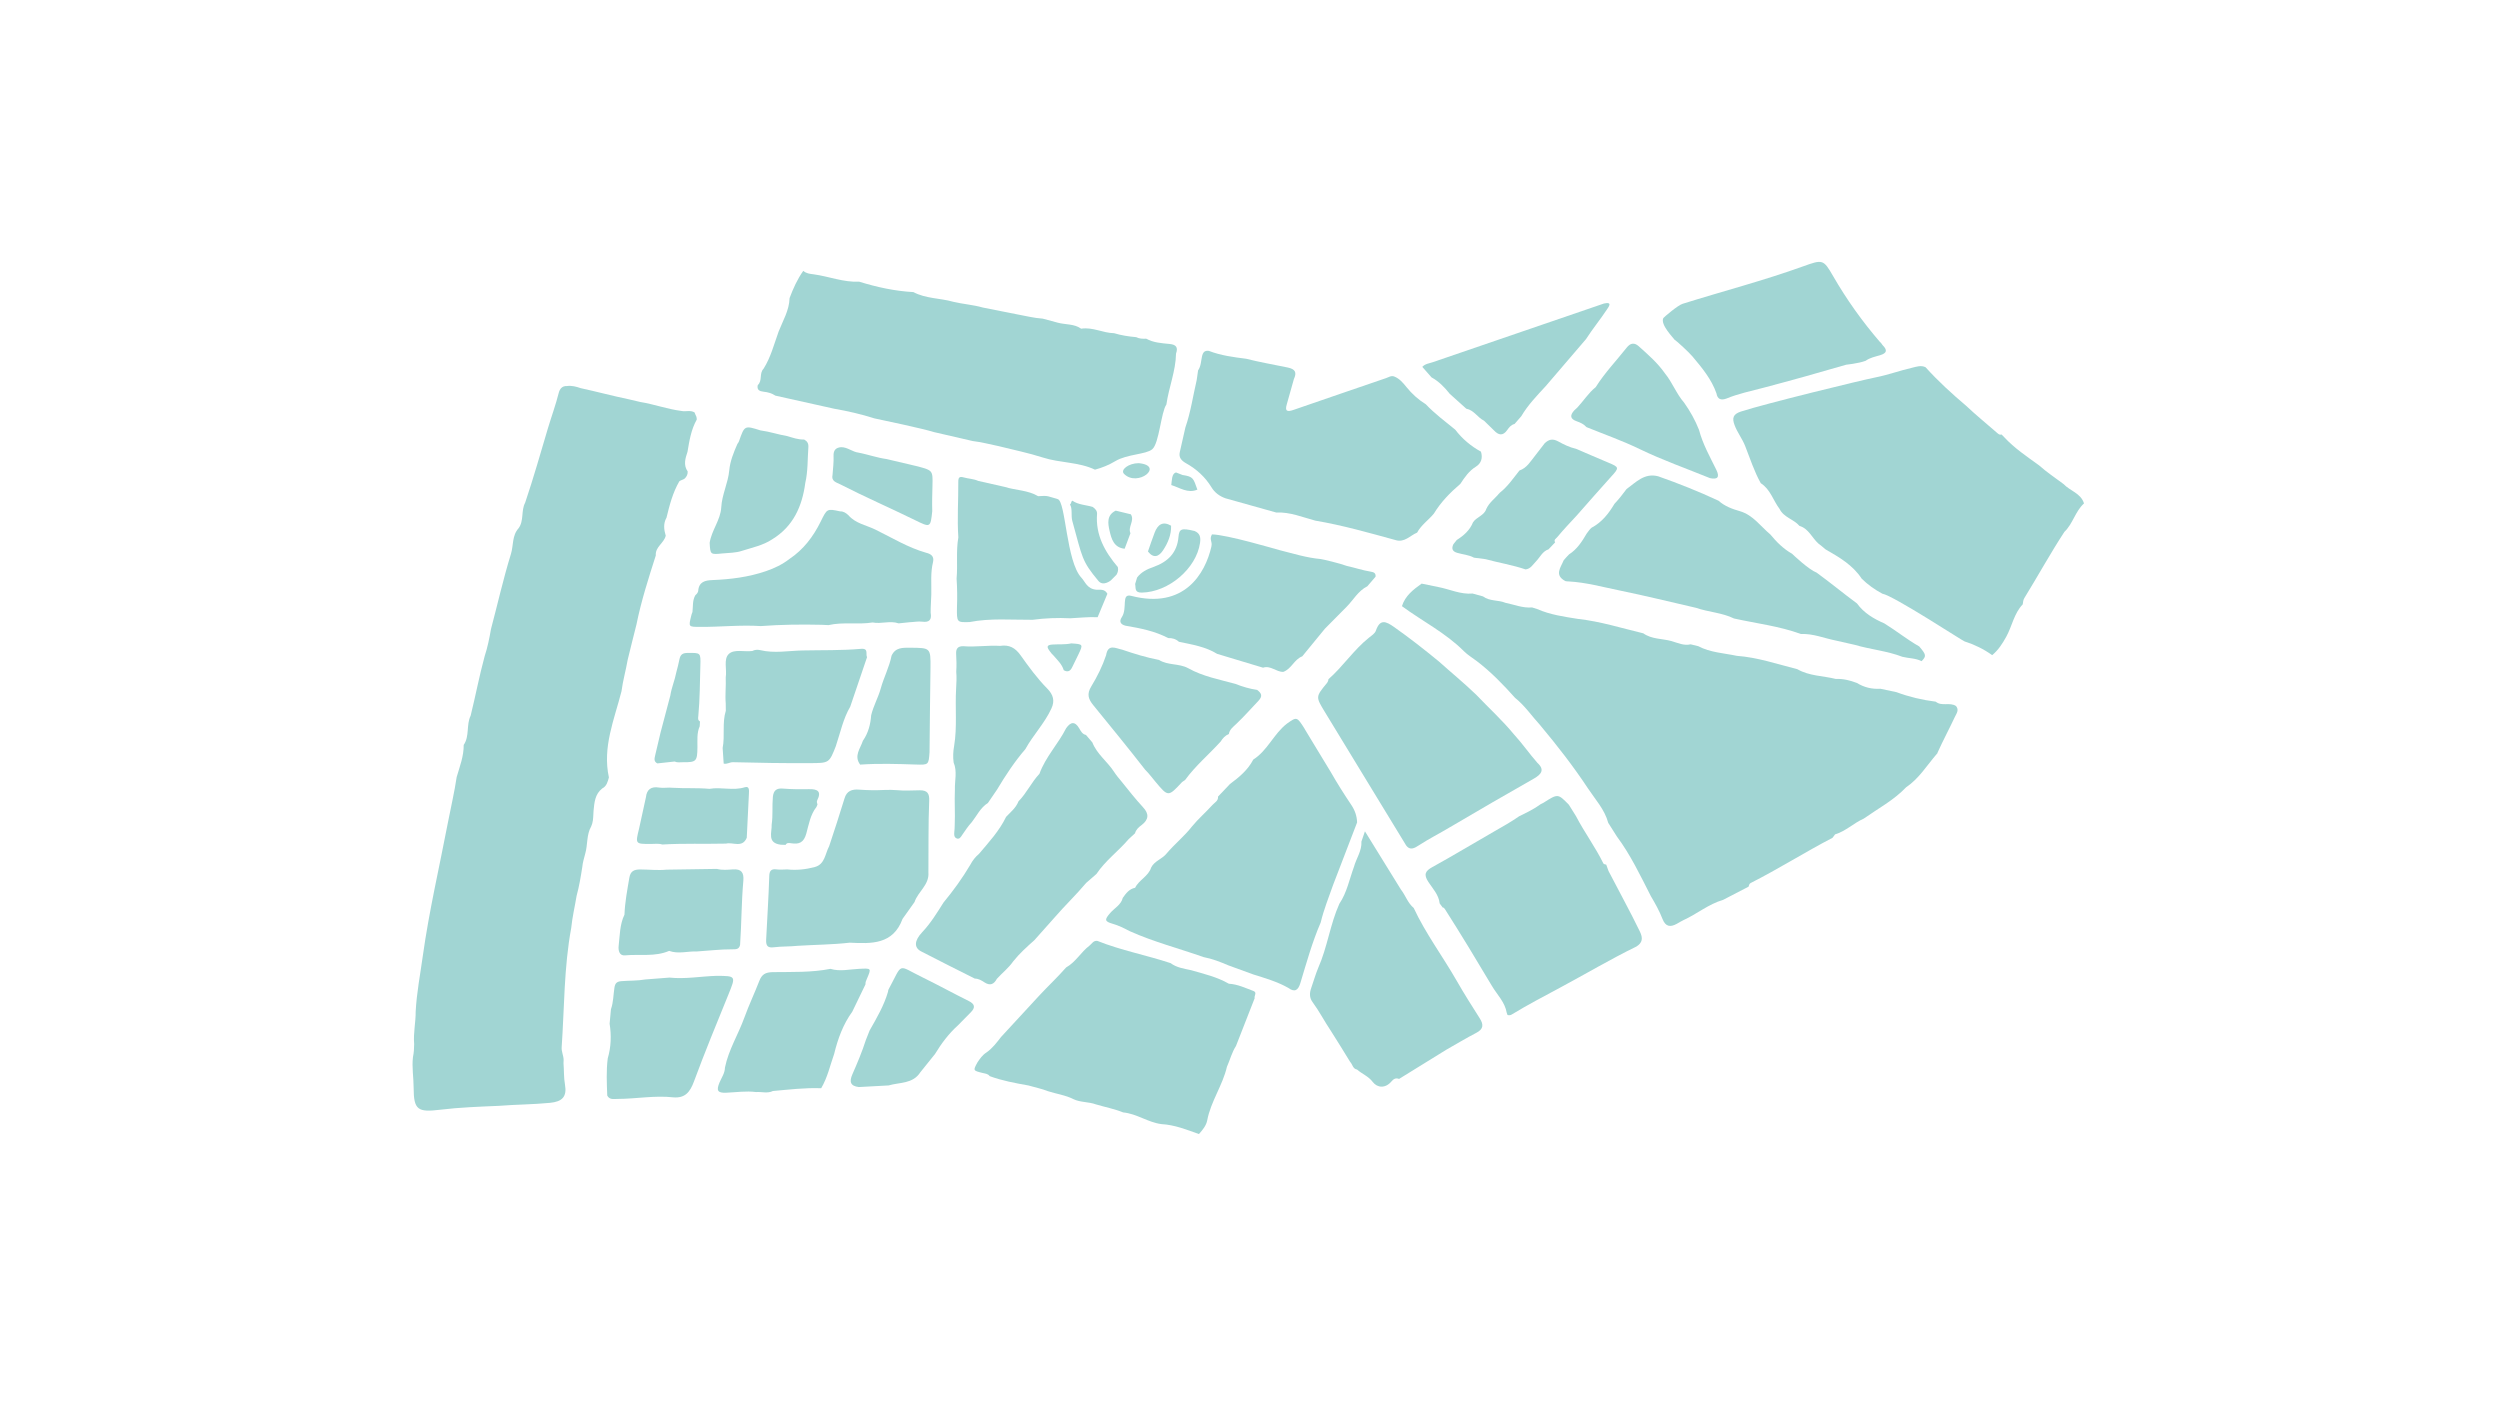 <?xml version="1.0" encoding="utf-8"?>
<!-- Generator: Adobe Illustrator 16.0.3, SVG Export Plug-In . SVG Version: 6.00 Build 0)  -->
<!DOCTYPE svg PUBLIC "-//W3C//DTD SVG 1.1//EN" "http://www.w3.org/Graphics/SVG/1.1/DTD/svg11.dtd">
<svg version="1.1" id="Ebene_1" xmlns="http://www.w3.org/2000/svg" xmlns:xlink="http://www.w3.org/1999/xlink" x="0px" y="0px"
	 width="320px" height="180px" viewBox="0 0 320 180" enable-background="new 0 0 320 180" xml:space="preserve">
<g>
	<path fill-rule="evenodd" clip-rule="evenodd" fill="#A1D5D3" d="M72.561,49.415c0.617-0.088,1.196,0.072,1.766,0.269
		c2.055,0.444,4.087,0.996,6.149,1.424c0.494,0.11,0.983,0.229,1.473,0.345c1.772,0.285,3.468,0.917,5.253,1.145
		c0.56,0.129,1.166-0.138,1.702,0.194c0.063,0.188,0.149,0.36,0.231,0.539c0.038,0.123,0.052,0.253,0.046,0.383
		c-0.72,1.276-0.942,2.695-1.179,4.111c-0.278,0.846-0.557,1.688,0.022,2.523c0.02,0.363-0.128,0.66-0.381,0.906
		c-0.208,0.166-0.486,0.183-0.69,0.354c-0.84,1.447-1.252,3.048-1.64,4.653c-0.429,0.752-0.334,1.527-0.099,2.31
		c-0.214,0.945-1.363,1.425-1.272,2.527c-0.927,2.907-1.866,5.811-2.469,8.813c-0.366,1.512-0.773,3.013-1.127,4.529
		c-0.234,1.354-0.618,2.681-0.796,4.049c-0.921,3.619-2.458,7.146-1.61,11.023c-0.155,0.55-0.281,1.118-0.854,1.409
		c-0.932,0.729-1.005,1.786-1.11,2.844c-0.051,0.546-0.014,1.104-0.168,1.64c-0.054,0.118-0.094,0.238-0.13,0.364
		c-0.627,1.087-0.431,2.353-0.77,3.501c-0.138,0.56-0.324,1.114-0.373,1.694c-0.193,1.241-0.396,2.478-0.727,3.688
		c-0.228,1.381-0.553,2.736-0.693,4.134c-0.933,5.045-0.872,10.169-1.221,15.264c-0.039,0.562,0.242,1.067,0.25,1.62
		c0.003,0.145-0.004,0.292-0.015,0.433c0.077,0.908,0.023,1.813,0.189,2.727c0.272,1.546-0.345,2.181-1.915,2.333
		c-2.175,0.214-4.36,0.209-6.536,0.384c-2.511,0.11-5.025,0.194-7.52,0.498c-2.866,0.352-3.392,0.032-3.401-2.788
		c0-1.327-0.246-2.643-0.085-3.961c0.115-0.551,0.15-1.108,0.151-1.666c-0.123-1.389,0.207-2.756,0.194-4.145
		c0.125-2.398,0.586-4.762,0.914-7.13c0.803-5.745,2.126-11.4,3.219-17.098c0.371-1.928,0.827-3.842,1.114-5.788
		c0.391-1.35,0.918-2.678,0.9-4.117c0.778-1.135,0.306-2.563,0.89-3.746c0.626-2.526,1.106-5.089,1.79-7.601
		c0.374-1.136,0.609-2.304,0.813-3.483c0.85-3.203,1.574-6.44,2.553-9.609c0.338-1.096,0.126-2.352,0.977-3.295
		c0.719-0.972,0.295-2.25,0.843-3.271c1.067-3.158,1.976-6.366,2.926-9.563c0.451-1.502,0.993-2.974,1.374-4.498
		C71.642,49.807,71.941,49.378,72.561,49.415"/>
	<path fill-rule="evenodd" clip-rule="evenodd" fill="#A1D5D3" d="M223.819,113.492c-1.087,0.563-2.17,1.127-3.26,1.69
		c-1.862,0.541-3.354,1.812-5.091,2.602c-0.294,0.131-0.557,0.315-0.84,0.466c-0.835,0.459-1.437,0.372-1.823-0.612
		c-0.395-1.026-0.937-1.99-1.497-2.935c-1.332-2.609-2.587-5.267-4.349-7.635c-0.366-0.578-0.733-1.162-1.104-1.741
		c-0.459-1.715-1.666-3.004-2.604-4.424c-1.855-2.805-3.922-5.465-6.083-8.045l0.014,0.011c-1.093-1.184-1.997-2.549-3.275-3.563
		l0.014,0.011c-1.515-1.696-3.09-3.325-4.904-4.703c-0.547-0.415-1.146-0.773-1.627-1.251c-2.34-2.354-5.308-3.834-7.943-5.774
		c0.417-1.331,1.451-2.122,2.521-2.886c0.711,0.146,1.423,0.289,2.137,0.438c1.461,0.278,2.85,0.969,4.389,0.832
		c0.443,0.12,0.887,0.244,1.328,0.366c0.853,0.646,1.95,0.431,2.877,0.821l-0.013-0.002c1.136,0.224,2.226,0.7,3.417,0.593
		c0.219,0.067,0.436,0.138,0.652,0.205c1.677,0.738,3.473,0.986,5.254,1.269c2.846,0.314,5.568,1.181,8.333,1.841
		c1.083,0.771,2.413,0.66,3.618,0.995c0.783,0.224,1.571,0.618,2.44,0.412c0.326,0.082,0.646,0.16,0.971,0.236
		c1.546,0.819,3.282,0.885,4.942,1.238c2.664,0.196,5.183,1.063,7.746,1.709c1.524,0.885,3.283,0.836,4.928,1.25
		c0.935-0.043,1.824,0.183,2.688,0.51c0.924,0.567,1.931,0.812,3.014,0.744c0.686,0.144,1.373,0.291,2.061,0.438
		c1.628,0.604,3.302,1.002,5.025,1.217c0.764,0.638,1.798,0.029,2.59,0.553c0.434,0.511,0.072,0.946-0.139,1.391
		c-0.72,1.534-1.523,3.03-2.219,4.577c-0.003,0.075-0.037,0.133-0.104,0.173c-1.264,1.466-2.28,3.166-3.937,4.275l0.022-0.017
		c-1.578,1.658-3.592,2.721-5.438,4.021c-1.28,0.566-2.298,1.606-3.661,2.013c-0.106,0.146-0.216,0.288-0.321,0.434
		c-3.543,1.845-6.92,3.989-10.492,5.796C223.912,113.12,223.865,113.313,223.819,113.492"/>
	<path fill-rule="evenodd" clip-rule="evenodd" fill="#A1D5D3" d="M258.912,77.354c-1.125,1.168-1.361,2.791-2.115,4.152
		c-0.486,0.881-1.016,1.707-1.798,2.353c-1.084-0.778-2.267-1.353-3.541-1.76c-0.196-0.034-9.106-5.869-10.52-6.107
		c-0.967-0.522-1.858-1.146-2.64-1.922c-1.141-1.742-2.884-2.749-4.629-3.751c-0.306-0.252-0.598-0.518-0.919-0.748
		c-0.822-0.734-1.236-1.906-2.421-2.258c-0.729-0.859-2.012-1.074-2.544-2.17c-0.822-1.086-1.172-2.511-2.407-3.294
		c-0.846-1.515-1.367-3.161-2-4.765c-0.366-0.932-1.005-1.728-1.354-2.673c-0.344-0.913-0.186-1.407,0.826-1.737
		c3.071-0.997,15.329-3.994,17.25-4.374c1.565-0.31,3.078-0.867,4.637-1.226c0.563-0.134,1.154-0.358,1.747-0.063l-0.014-0.006
		c1.604,1.778,3.373,3.394,5.2,4.94l-0.003-0.002c1.238,1.173,2.563,2.242,3.844,3.364c0.212,0.177,0.376,0.397,0.692,0.309
		c0.114,0.116,0.222,0.232,0.338,0.345c1.308,1.416,2.904,2.476,4.449,3.598l-0.008-0.009c0.993,0.889,2.104,1.624,3.172,2.424
		l-0.007-0.006c0.819,0.878,2.202,1.155,2.605,2.47c-1.124,1.014-1.417,2.605-2.512,3.643c-1.809,2.77-3.399,5.671-5.132,8.486
		C258.973,76.792,258.943,77.082,258.912,77.354"/>
	<path fill-rule="evenodd" clip-rule="evenodd" fill="#A1D5D3" d="M109.976,36.055c2.264,0.702,4.565,1.203,6.938,1.334
		c1.59,0.846,3.404,0.759,5.083,1.234h-0.01c1.265,0.304,2.57,0.384,3.823,0.744c1.434,0.285,2.867,0.573,4.301,0.854
		c1.117,0.2,2.22,0.491,3.359,0.565c0.651,0.173,1.299,0.351,1.953,0.525c0.984,0.261,2.078,0.123,2.965,0.762
		c1.464-0.236,2.784,0.553,4.212,0.576c0.921,0.277,1.867,0.425,2.827,0.506c0.408,0.205,0.84,0.221,1.281,0.196
		c0.932,0.516,1.977,0.576,2.999,0.676c0.851,0.083,1.109,0.442,0.824,1.233c-0.035,2.241-0.925,4.323-1.233,6.515
		c-0.693,0.987-0.918,4.98-1.811,5.729c-0.814,0.682-3.207,0.61-4.729,1.523c-0.813,0.489-1.686,0.846-2.601,1.089
		c-2.104-0.997-4.472-0.845-6.656-1.548c-1.857-0.599-3.785-0.985-5.684-1.465c-1.101-0.228-2.191-0.518-3.314-0.65
		c-1.657-0.383-3.315-0.769-4.976-1.15c-1.437-0.456-6.522-1.52-7.607-1.751c-1.687-0.541-3.412-0.932-5.159-1.238
		c-2.503-0.555-5.009-1.112-7.51-1.672c-0.458-0.309-0.974-0.447-1.512-0.503c-0.516-0.057-0.885-0.223-0.747-0.846
		c0.627-0.559,0.164-1.507,0.738-2.088c0.926-1.458,1.342-3.13,1.921-4.73l-0.005,0.006c0.551-1.415,1.377-2.741,1.419-4.323
		c0.459-1.228,0.993-2.416,1.756-3.491c0.372,0.34,0.84,0.387,1.307,0.443C106.089,35.373,107.961,36.153,109.976,36.055"/>
	<path fill-rule="evenodd" clip-rule="evenodd" fill="#A1D5D3" d="M160.596,127.773c-0.798,2.036-1.594,4.071-2.39,6.111
		c-0.538,0.834-0.761,1.782-1.159,2.665c-0.543,2.366-2.071,4.448-2.521,6.846c-0.13,0.684-0.589,1.235-1.063,1.764
		c-1.561-0.554-3.092-1.179-4.805-1.274c-1.74-0.224-3.139-1.33-4.897-1.496c-1.123-0.457-2.326-0.681-3.489-1.03
		c-0.923-0.342-1.988-0.239-2.882-0.672c-1.018-0.522-2.186-0.667-3.268-1.019l0.013,0.003c-0.803-0.323-1.662-0.482-2.488-0.729
		c-1.688-0.302-3.372-0.606-4.969-1.198c-0.219-0.321-0.6-0.323-0.948-0.414c-1.186-0.296-1.184-0.301-0.621-1.335
		c0.314-0.471,0.639-0.946,1.145-1.271c0.78-0.538,1.322-1.274,1.885-1.995c1.604-1.745,3.212-3.488,4.821-5.226
		c1.141-1.233,2.389-2.399,3.503-3.668c1.242-0.699,1.895-1.965,2.995-2.798c0.311-0.241,0.498-0.679,1.009-0.601
		c3.025,1.211,6.278,1.822,9.376,2.847c0.755,0.572,1.699,0.702,2.617,0.9c1.655,0.475,3.348,0.875,4.833,1.734
		c1.137,0.063,2.112,0.55,3.137,0.924C160.957,127.031,160.498,127.467,160.596,127.773"/>
	<path fill-rule="evenodd" clip-rule="evenodd" fill="#A1D5D3" d="M154.728,44.91c1.535,0.597,3.157,0.805,4.773,1.01
		c1.753,0.445,3.54,0.748,5.309,1.117c1.008,0.21,1.2,0.634,0.806,1.49c-0.303,1.068-0.604,2.141-0.904,3.213
		c-0.291,0.947,0.099,0.99,0.877,0.721c3.934-1.367,7.881-2.706,11.822-4.061c0.34-0.116,0.655-0.353,1.046-0.21
		c0.68,0.268,1.124,0.801,1.566,1.351c0.7,0.868,1.516,1.611,2.474,2.201c1.148,1.213,2.487,2.205,3.771,3.254
		c0.897,1.176,2.001,2.104,3.295,2.816c0.245,0.795,0.046,1.489-0.643,1.917c-0.894,0.553-1.446,1.369-1.997,2.208
		c-1.3,1.114-2.493,2.327-3.388,3.805c-0.687,0.835-1.615,1.452-2.146,2.432c-0.906,0.377-1.62,1.328-2.788,0.948
		c-3.388-0.927-6.769-1.894-10.236-2.479c-1.65-0.439-3.246-1.128-5.004-1.039c-2.168-0.608-4.336-1.214-6.504-1.823
		c-0.752-0.268-1.362-0.712-1.785-1.402c-0.809-1.325-1.921-2.339-3.27-3.089c-0.57-0.327-0.953-0.718-0.784-1.435
		c0.234-1.045,0.473-2.093,0.711-3.14c0.685-1.973,0.975-4.043,1.447-6.062c0.062-0.418,0.122-0.83,0.179-1.243
		c0.368-0.53,0.366-1.177,0.498-1.771C153.967,45.109,154.173,44.841,154.728,44.91"/>
	<path fill-rule="evenodd" clip-rule="evenodd" fill="#A1D5D3" d="M160.444,124.736c-1.077-0.396-2.155-0.785-3.235-1.178
		c-1.019-0.438-2.051-0.841-3.145-1.047c-3.146-1.111-6.391-1.946-9.445-3.316c-0.722-0.374-1.436-0.739-2.229-0.962
		c-1.016-0.293-1.021-0.524-0.283-1.37c0.549-0.634,1.388-1.037,1.61-1.938c0.408-0.578,0.827-1.143,1.581-1.29
		c0.489-1.018,1.702-1.464,2.051-2.592c0.426-0.853,1.416-1.086,1.976-1.796c1.023-1.211,2.275-2.205,3.252-3.463l-0.008,0.01
		c0.804-0.985,1.771-1.811,2.619-2.754c0.287-0.322,0.773-0.523,0.72-1.076c0.513-0.54,1.023-1.078,1.534-1.616
		c1.175-0.868,2.287-1.792,2.977-3.124c1.841-1.161,2.625-3.318,4.327-4.612c1.255-0.885,1.255-0.885,2.247,0.672l-0.025-0.023
		c1.14,1.854,2.242,3.734,3.387,5.587l-0.016-0.026c0.816,1.431,1.699,2.825,2.615,4.19c0.476,0.707,0.728,1.43,0.755,2.259
		c-1.025,2.667-2.044,5.331-3.07,7.993c-0.559,1.594-1.196,3.159-1.588,4.81c-1.089,2.511-1.814,5.149-2.605,7.762
		c-0.283,0.938-0.727,1.216-1.563,0.604C163.484,125.651,161.957,125.213,160.444,124.736"/>
	<path fill-rule="evenodd" clip-rule="evenodd" fill="#A1D5D3" d="M170.04,86.942c1.876-1.646,3.247-3.777,5.214-5.34
		c0.32-0.253,0.737-0.52,0.856-0.871c0.532-1.545,1.283-1.208,2.323-0.479c1.976,1.391,3.869,2.877,5.73,4.404
		c1.587,1.427,3.244,2.775,4.784,4.262c1.616,1.7,3.358,3.278,4.853,5.1l-0.009-0.014c1.068,1.165,1.966,2.472,3.009,3.656
		l-0.01-0.011c1.005,0.914,0.438,1.492-0.434,2.002c-3.608,2.041-7.19,4.13-10.768,6.236l0.014-0.01
		c-1.308,0.79-2.676,1.472-3.959,2.308c-0.552,0.359-1.189,0.774-1.727-0.075l0.009,0.005c-3.433-5.676-6.925-11.32-10.355-17
		c-1.16-1.921-1.182-1.909,0.268-3.674C169.958,87.289,170.027,87.132,170.04,86.942"/>
	<path fill-rule="evenodd" clip-rule="evenodd" fill="#A1D5D3" d="M192.961,129.921c-0.031-0.09-0.063-0.185-0.098-0.274
		c-0.225-1.367-1.228-2.322-1.891-3.438c-1.964-3.303-3.95-6.592-6.018-9.834c-0.079-0.126-0.158-0.209-0.301-0.225
		c-0.125-0.174-0.248-0.343-0.376-0.514c-0.115-1.102-0.886-1.894-1.444-2.743c-0.646-0.979-0.379-1.419,0.513-1.908
		c2.681-1.475,5.297-3.069,7.954-4.585c1.065-0.609,2.144-1.214,3.152-1.919c0.947-0.461,1.905-0.92,2.76-1.55
		c0.125-0.054,0.245-0.112,0.361-0.182c1.841-1.176,1.841-1.176,3.242,0.258c0.304,0.486,0.607,0.976,0.913,1.462
		c1.074,2.067,2.472,3.947,3.502,6.048c0.053,0.104,0.235,0.128,0.368,0.156c0.099,0.271,0.196,0.546,0.293,0.817
		c1.332,2.584,2.744,5.127,4.013,7.746c0.411,0.852,0.343,1.426-0.441,1.92c-3.325,1.619-6.499,3.512-9.76,5.256
		c-2.087,1.119-4.187,2.217-6.215,3.453C193.33,129.96,193.146,129.972,192.961,129.921"/>
	<path fill-rule="evenodd" clip-rule="evenodd" fill="#A1D5D3" d="M145.283,106.659c-0.274,0.25-0.542,0.501-0.814,0.751
		c-1.311,1.541-2.984,2.746-4.12,4.453c-0.439,0.382-0.878,0.762-1.315,1.145c-1.293,1.541-2.754,2.927-4.065,4.449
		c-0.858,0.964-1.716,1.924-2.569,2.886c-0.96,0.856-1.92,1.712-2.721,2.726c-0.583,0.84-1.397,1.467-2.079,2.219
		c-0.378,0.697-0.856,0.934-1.597,0.449c-0.36-0.236-0.754-0.48-1.227-0.477c-2.294-1.158-4.597-2.298-6.875-3.484
		c-0.911-0.478-0.897-1.355,0.151-2.467c1.083-1.147,1.888-2.473,2.721-3.791c1.26-1.523,2.418-3.121,3.423-4.825
		c0.284-0.533,0.644-1.009,1.116-1.399c1.262-1.496,2.602-2.94,3.468-4.736c0.582-0.62,1.266-1.154,1.586-1.985
		c1.049-1.058,1.661-2.451,2.683-3.527c0.776-2.154,2.399-3.816,3.413-5.827c0.58-0.834,1.133-0.928,1.69,0.029
		c0.201,0.351,0.396,0.731,0.851,0.825c0.271,0.319,0.546,0.639,0.817,0.957c0.593,1.518,1.955,2.466,2.803,3.798
		c0.267,0.415,0.602,0.807,0.922,1.193c0.896,1.12,1.784,2.243,2.753,3.297c0.806,0.85,0.758,1.592-0.2,2.311
		C145.753,105.882,145.399,106.198,145.283,106.659"/>
	<path fill-rule="evenodd" clip-rule="evenodd" fill="#A1D5D3" d="M230.523,81.155c-2.775-1.016-5.709-1.353-8.571-1.988
		c-1.536-0.753-3.269-0.813-4.857-1.364c-3.255-0.749-6.49-1.547-9.76-2.217c-2.173-0.442-4.319-1.044-6.554-1.163
		c-0.137,0-0.274-0.012-0.406-0.04c-1.469-0.772-0.598-1.737-0.225-2.664c0.207-0.276,0.465-0.506,0.691-0.759
		c1.02-0.653,1.657-1.641,2.25-2.657c0.212-0.255,0.369-0.553,0.634-0.756c1.315-0.695,2.187-1.813,2.928-3.058
		c0.555-0.593,1.06-1.229,1.542-1.885c1.215-0.88,2.292-2.098,4.051-1.639c2.619,0.92,5.201,1.95,7.725,3.127
		c0.793,0.708,1.758,1.062,2.762,1.347c1.668,0.496,2.615,1.925,3.863,2.964c0.801,0.971,1.682,1.854,2.79,2.479
		c0.184,0.179,2.118,2.017,3.149,2.419c1.752,1.273,3.413,2.655,5.156,3.938c0.892,1.229,2.144,1.967,3.504,2.557
		c1.521,0.935,2.909,2.067,4.465,2.947c0.911,1.074,0.931,1.234,0.306,1.888c-0.771-0.396-1.64-0.356-2.457-0.56
		c-1.971-0.76-4.093-0.937-6.108-1.533c-0.806-0.184-1.613-0.365-2.421-0.549C233.495,81.696,232.075,81.08,230.523,81.155"/>
	<path fill-rule="evenodd" clip-rule="evenodd" fill="#A1D5D3" d="M220.979,51.017c-0.7,0.26-1.148,0.079-1.272-0.665
		c-0.633-1.816-1.857-3.279-3.073-4.729c-0.426-0.511-1.992-1.959-2.339-2.185c0.009-0.089-1.83-1.878-1.386-2.734
		c0.092-0.116,1.836-1.622,2.462-1.816c5.137-1.613,10.354-2.962,15.423-4.793c2.512-0.905,2.602-0.908,3.842,1.241
		c1.731,2.999,3.733,5.81,6.002,8.441l-0.013-0.009c0.179,0.11,0.245,0.307,0.383,0.449c0.583,0.593,0.53,0.988-0.365,1.253
		c-0.629,0.186-1.292,0.313-1.841,0.711c-0.908,0.347-2.605,0.516-2.469,0.497c-3.509,1.025-7.064,2.022-10.638,2.962
		C224.115,50.059,222.5,50.387,220.979,51.017"/>
	<path fill-rule="evenodd" clip-rule="evenodd" fill="#A1D5D3" d="M169.586,80.477c-0.969,1.18-1.934,2.357-2.899,3.536
		c-1.037,0.39-1.378,1.616-2.429,1.987c-0.906,0.022-1.621-0.862-2.589-0.536c-1.959-0.589-3.915-1.176-5.87-1.767
		c-1.502-0.929-3.209-1.192-4.896-1.549c-0.392-0.358-0.855-0.492-1.376-0.476c-1.709-0.895-3.572-1.262-5.447-1.578
		c-0.632-0.149-0.868-0.529-0.496-1.084c0.784-1.18-0.131-3.088,1.215-2.739c6.796,1.759,9.475-2.876,10.256-6.295
		c0.167-0.736-0.313-0.873,0.075-1.573c1.903,0.028,8.002,1.841,8.652,2.014c1.735,0.433,3.449,0.979,5.247,1.138
		c0.238,0.021,2.504,0.557,3.368,0.885h-0.011c1.018,0.216,2.005,0.56,3.034,0.726c0.407,0.063,0.705,0.169,0.652,0.653
		l-1.054,1.225c-1.182,0.59-1.787,1.758-2.669,2.643C171.43,78.617,170.509,79.547,169.586,80.477"/>
	<path fill-rule="evenodd" clip-rule="evenodd" fill="#A1D5D3" d="M100.758,111.284c1.2,0.134,2.395,0,3.541-0.306
		c1.299-0.349,1.315-1.709,1.835-2.669c0.677-2.032,1.337-4.062,1.962-6.106c0.276-0.966,0.955-1.209,1.885-1.128
		c0.533,0.047,1.079,0.054,1.622,0.071l-0.033,0.003c1.099,0.02,2.194-0.108,3.29-0.005c0.957,0.099,1.914,0.016,2.868,0.013
		c0.99-0.005,1.247,0.419,1.21,1.337c-0.129,3.06-0.072,6.12-0.102,9.182c0.125,1.595-1.336,2.449-1.774,3.783
		c-0.513,0.718-1.021,1.438-1.535,2.158c-1.218,3.306-3.986,3.18-6.762,3.046c-2.231,0.256-4.477,0.26-6.719,0.403h0.019
		c-0.992,0.106-1.994,0.059-2.986,0.183c-0.724,0.089-1.054-0.077-1.012-0.962c0.136-2.724,0.313-5.445,0.4-8.174
		c0.017-0.616,0.238-0.93,0.918-0.832C99.839,111.341,100.301,111.299,100.758,111.284"/>
	<path fill-rule="evenodd" clip-rule="evenodd" fill="#A1D5D3" d="M107.539,65.456c0.439-0.014,0.76,0.22,1.059,0.494
		c0.914,1.066,2.307,1.271,3.478,1.851c2.122,1.043,4.157,2.293,6.457,2.948c0.622,0.153,1.065,0.442,0.896,1.192
		c-0.346,1.376-0.189,2.778-0.223,4.17c-0.02,0.77-0.089,1.538-0.083,2.314c0.158,0.877-0.141,1.278-1.089,1.149
		c-0.525-0.065-1.061,0.052-1.594,0.07c-0.475,0.05-0.943,0.099-1.415,0.147c-1.099-0.385-2.227,0.106-3.328-0.115
		c-1.874,0.3-3.789-0.093-5.652,0.34c-0.293-0.014-0.587-0.028-0.883-0.042c-2.596-0.061-5.192-0.029-7.784,0.164
		c-2.605-0.171-5.206,0.124-7.81,0.105c-1.438-0.009-1.443,0.01-1.101-1.384c0.046-0.181,0.088-0.357,0.169-0.524
		c0.084-0.719-0.021-1.479,0.37-2.149c0.18-0.152,0.349-0.347,0.366-0.564c0.091-1.158,0.872-1.334,1.822-1.373
		c2.326-0.092,4.621-0.38,6.843-1.14c1.094-0.371,2.108-0.862,3.019-1.567c1.791-1.198,3.045-2.861,3.985-4.764
		C105.867,65.101,105.84,65.086,107.539,65.456"/>
	<path fill-rule="evenodd" clip-rule="evenodd" fill="#A1D5D3" d="M125.21,61.556c1.134,0.256,2.27,0.511,3.4,0.769
		c1.414,0.448,2.957,0.403,4.272,1.187c1.314-0.112,1.283,0.035,2.512,0.376c1.03,0.31,1.079,7.996,3.029,10.061
		c0.492,0.523,0.712,1.424,1.91,1.536c0.44,0.04,1.054-0.157,1.413,0.52c-0.757,1.812-0.494,1.187-1.25,3
		c-1.169-0.064-2.328,0.085-3.497,0.135c-1.612-0.079-3.221-0.021-4.819,0.194c-2.697,0.02-5.401-0.234-8.079,0.29
		c-1.638,0.049-1.638,0.049-1.608-1.927c0.049-1.215,0.031-2.432-0.049-3.645c0.159-1.752-0.086-3.52,0.224-5.264
		c-0.162-2.365,0.01-4.724-0.006-7.088c-0.005-0.574,0.128-0.75,0.69-0.591C123.963,61.283,124.619,61.285,125.21,61.556"/>
	<path fill-rule="evenodd" clip-rule="evenodd" fill="#A1D5D3" d="M92.905,90.974c-0.005-0.312-0.007-0.622-0.011-0.932
		c-0.097-1.112,0.051-2.223,0-3.335c0.169-1.02-0.309-2.33,0.394-3.001c0.688-0.649,1.985-0.246,3.005-0.378
		c0.322-0.172,0.665-0.188,1.016-0.111c1.796,0.437,3.611,0.078,5.407,0.042c2.493-0.055,5.001,0.013,7.484-0.207
		c1.039-0.092,0.562,0.688,0.782,1.063c-0.717,2.107-1.431,4.219-2.149,6.331c-0.911,1.554-1.262,3.316-1.828,4.996l0.012-0.015
		c-0.888,2.289-0.888,2.24-3.386,2.254c-3.273,0.018-6.543-0.033-9.814-0.119c-0.423-0.008-0.769,0.293-1.186,0.176
		c-0.045-0.663-0.087-1.326-0.132-1.992C92.807,94.172,92.417,92.535,92.905,90.974"/>
	<path fill-rule="evenodd" clip-rule="evenodd" fill="#A1D5D3" d="M148.353,84.472c1.137,0.713,2.557,0.425,3.716,1.049
		c1.895,1.068,4.012,1.451,6.072,2.019c0.895,0.358,1.819,0.629,2.776,0.768c0.524,0.415,0.761,0.767,0.156,1.405
		c-0.938,0.983-1.835,2.009-2.825,2.945c-0.389,0.372-0.856,0.7-0.955,1.296c-0.466,0.19-0.785,0.537-1.042,0.958
		c-1.503,1.655-3.23,3.1-4.551,4.917c-0.135,0.096-0.267,0.188-0.396,0.277c-1.774,1.909-1.774,1.909-3.401-0.036
		c-0.44-0.526-0.848-1.075-1.333-1.558l0.008,0.012c-2.166-2.788-4.401-5.513-6.631-8.252c-0.65-0.798-0.863-1.438-0.253-2.43
		c0.757-1.248,1.42-2.575,1.888-3.98c0.248-1.505,1.234-0.868,2.052-0.707C145.184,83.684,146.744,84.165,148.353,84.472"/>
	<path fill-rule="evenodd" clip-rule="evenodd" fill="#A1D5D3" d="M98.932,139.649c-0.698,0.344-1.437,0.076-2.155,0.134
		c-1.278-0.166-2.55,0.032-3.825,0.085c-1.102,0.047-1.287-0.274-0.855-1.304c0.261-0.626,0.689-1.199,0.697-1.916
		c0.463-2.272,1.705-4.237,2.481-6.387c0.577-1.594,1.307-3.13,1.921-4.713c0.324-0.833,0.772-1.1,1.744-1.116
		c2.456-0.033,4.93,0.061,7.358-0.419c1.215,0.368,2.433,0.056,3.645,0c1.618-0.08,1.615-0.122,1,1.322
		c-0.089,0.211-0.189,0.417-0.159,0.657c-0.563,1.167-1.126,2.334-1.69,3.498c-1.177,1.627-1.85,3.47-2.319,5.403
		c-0.521,1.479-0.853,3.029-1.663,4.401C103.039,139.213,100.988,139.469,98.932,139.649"/>
	<path fill-rule="evenodd" clip-rule="evenodd" fill="#A1D5D3" d="M77.728,140.234c-0.059-1.589-0.138-3.174,0.063-4.758
		c0.429-1.461,0.477-2.945,0.24-4.444c0.059-0.617,0.116-1.231,0.172-1.851c0.317-0.898,0.3-1.854,0.447-2.778
		c0.083-0.533,0.298-0.763,0.859-0.813c1.027-0.088,2.065-0.036,3.093-0.219c1.027-0.077,2.058-0.159,3.088-0.24
		c2.021,0.217,4.02-0.165,6.031-0.223c2.506,0.015,2.482,0.007,1.512,2.401c-1.503,3.696-3.028,7.386-4.408,11.127
		c-0.496,1.342-1.129,2.147-2.625,2.026c-2.399-0.271-4.782,0.197-7.179,0.201C78.504,140.669,78.025,140.785,77.728,140.234"/>
	<path fill-rule="evenodd" clip-rule="evenodd" fill="#A1D5D3" d="M127.615,101.078c-0.389,0.568-0.777,1.138-1.163,1.702
		c-0.962,0.604-1.412,1.629-2.079,2.477l0.008-0.015c-0.467,0.511-0.845,1.08-1.233,1.648c-0.146,0.221-0.354,0.625-0.755,0.398
		c-0.27-0.147-0.27-0.463-0.246-0.737c0.035-0.321,0.053-0.642,0.057-0.963c0.067-1.5-0.047-3.005,0.023-4.505
		c-0.033-1.162,0.319-2.343-0.162-3.482c-0.101-0.713-0.061-1.424,0.064-2.126c0.404-2.427,0.11-4.876,0.253-7.315
		c0.041-0.719,0.083-1.446,0.018-2.173c0.048-0.759,0.035-1.517-0.013-2.274c-0.045-0.691,0.226-1.013,0.914-0.998
		c1.579,0.133,3.16-0.147,4.739-0.04l-0.026-0.003c1.14-0.175,1.924,0.221,2.619,1.204c1.054,1.479,2.134,2.964,3.413,4.258
		c0.777,0.787,0.993,1.572,0.534,2.555c-0.865,1.889-2.339,3.392-3.334,5.199C129.86,97.496,128.699,99.264,127.615,101.078"/>
	<path fill-rule="evenodd" clip-rule="evenodd" fill="#A1D5D3" d="M199.058,69.421c-0.283,0.298-0.565,0.595-0.847,0.893
		c-0.782,0.256-1.078,1.006-1.596,1.536c-0.394,0.396-0.684,0.965-1.344,1.035c-1.672-0.572-3.421-0.846-5.12-1.311
		c-0.49-0.064-0.989-0.127-1.483-0.191c-0.676-0.374-1.444-0.406-2.163-0.624c-0.618-0.187-0.73-0.553-0.473-1.098l0.438-0.546
		c0.894-0.564,1.666-1.242,2.074-2.257c0.447-0.683,1.411-0.853,1.696-1.694c0.591-0.67,1.484-1.084,1.695-2.063
		c1.038-0.797,1.753-1.873,2.556-2.878c0.952-0.323,1.411-1.166,1.99-1.88c0.421-0.541,0.835-1.081,1.252-1.62
		c0.519-0.474,0.998-0.613,1.705-0.228c0.707,0.389,1.459,0.762,2.264,0.945v-0.004c1.384,0.579,2.755,1.2,4.146,1.772
		c1.43,0.595,1.44,0.651,0.363,1.823c-1.483,1.625-2.914,3.295-4.377,4.941c-0.849,0.919-1.717,1.825-2.513,2.789
		C199.174,68.951,198.842,69.082,199.058,69.421"/>
	<path fill-rule="evenodd" clip-rule="evenodd" fill="#A1D5D3" d="M183.232,48.301c-0.398-0.448-0.787-0.892-1.178-1.342
		c0.361-0.4,0.89-0.444,1.357-0.604c7.293-2.511,14.591-5.006,21.889-7.503c1.163-0.262,0.603,0.432,0.378,0.775
		c-0.851,1.285-1.833,2.477-2.663,3.773c-1.723,2.012-3.448,4.022-5.168,6.031c-1.123,1.219-2.281,2.412-3.128,3.854
		c-0.283,0.329-0.574,0.658-0.862,0.986c-0.425,0.101-0.692,0.429-0.911,0.745c-0.569,0.824-1.127,0.708-1.727,0.066
		c-0.42-0.411-0.845-0.82-1.265-1.232c-0.826-0.407-1.289-1.354-2.268-1.536c-0.702-0.632-1.41-1.269-2.114-1.9
		C184.912,49.581,184.181,48.82,183.232,48.301"/>
	<path fill-rule="evenodd" clip-rule="evenodd" fill="#A1D5D3" d="M85.326,111.317c2.146-0.032,4.288-0.066,6.436-0.098
		c0.677,0.179,1.367,0.112,2.045,0.063c1.096-0.078,1.427,0.411,1.341,1.448c-0.245,2.737-0.229,5.483-0.417,8.22l0.002-0.011
		c-0.124,0.603-0.553,0.573-1.041,0.573c-1.493-0.005-2.975,0.18-4.463,0.272c-1.191-0.048-2.393,0.361-3.578-0.071
		c-1.82,0.784-3.768,0.396-5.652,0.575c-0.74,0.073-0.872-0.665-0.813-1.196c0.159-1.352,0.131-2.748,0.747-4.017
		c0.056-1.597,0.358-3.151,0.622-4.718c0.144-0.852,0.593-1.066,1.404-1.066C83.081,111.296,84.201,111.428,85.326,111.317"/>
	<path fill-rule="evenodd" clip-rule="evenodd" fill="#A1D5D3" d="M218.879,61.202c-3.009-1.224-6.084-2.307-9.002-3.72
		c-2.223-1.077-4.533-1.886-6.81-2.812c-0.339-0.385-0.789-0.587-1.252-0.747c-0.864-0.304-0.87-0.773-0.318-1.385
		c0.134-0.125,0.266-0.25,0.404-0.375c0.797-0.855,1.422-1.869,2.349-2.608c1.147-1.828,2.649-3.386,3.977-5.071
		c0.451-0.566,0.955-0.679,1.524-0.169c1.207,1.078,2.429,2.141,3.365,3.482c0.951,1.161,1.461,2.612,2.453,3.746
		c0.771,1.085,1.414,2.239,1.903,3.476c0.477,1.821,1.4,3.448,2.22,5.122C220.132,61.048,219.89,61.42,218.879,61.202"/>
	<path fill-rule="evenodd" clip-rule="evenodd" fill="#A1D5D3" d="M103.076,61.82c-0.399,3-1.543,5.567-4.243,7.218
		c-1.167,0.771-2.524,1.042-3.826,1.458c-0.831,0.288-1.71,0.258-2.566,0.347c-1.523,0.157-1.526,0.136-1.604-1.366
		c0.242-1.596,1.396-2.927,1.483-4.526c0.089-1.659,0.879-3.122,1.026-4.752c0.108-1.172,0.563-2.29,1.041-3.376
		c0.081-0.105,0.158-0.215,0.205-0.343c0.709-2.034,0.709-2.034,2.742-1.39c1.166,0.15,2.277,0.536,3.439,0.732
		c0.705,0.205,1.4,0.464,2.155,0.436c0.394,0.211,0.578,0.499,0.543,0.983C103.359,58.768,103.425,60.313,103.076,61.82"/>
	<path fill-rule="evenodd" clip-rule="evenodd" fill="#A1D5D3" d="M113.665,126.949c0.019-0.089,0.013-0.189,0.053-0.27
		c1.926-3.563,1.046-3.184,4.374-1.573c1.983,0.97,3.917,2.037,5.897,3.018c0.81,0.399,0.877,0.841,0.273,1.453
		c-0.544,0.561-1.096,1.115-1.645,1.668c-1.179,1.063-2.12,2.321-2.938,3.671c-0.623,0.774-1.251,1.557-1.877,2.336
		c-0.963,1.506-2.647,1.266-4.063,1.684c-1.266,0.067-2.538,0.136-3.806,0.206c-1.102-0.128-1.239-0.693-0.828-1.631
		c0.638-1.446,1.246-2.899,1.73-4.403c0.161-0.399,0.316-0.801,0.476-1.205C112.216,130.311,113.146,128.729,113.665,126.949"/>
	<path fill-rule="evenodd" clip-rule="evenodd" fill="#A1D5D3" d="M111.509,91.555c0.286-1.203,0.917-2.295,1.233-3.451
		c0.392-1.423,1.096-2.729,1.377-4.175c0.491-1.076,1.424-1.024,2.404-1.02c2.572,0.023,2.605-0.003,2.58,2.569
		c-0.038,3.606-0.104,7.214-0.122,10.819v-0.01c-0.116,1.624-0.116,1.626-1.772,1.573c-2.366-0.077-4.735-0.156-7.109,0.011
		c-0.834-1.12,0.026-2.051,0.347-3.045C111.132,93.844,111.425,92.732,111.509,91.555"/>
	<path fill-rule="evenodd" clip-rule="evenodd" fill="#A1D5D3" d="M90.818,100.972c1.492-0.266,3.011,0.272,4.516-0.204
		c0.621-0.195,0.543,0.447,0.527,0.84c-0.085,1.877-0.183,3.75-0.276,5.628c-0.576,1.355-1.767,0.517-2.659,0.746
		c-2.715,0.063-5.434-0.047-8.153,0.115c-0.483-0.154-0.984-0.07-1.474-0.07c-1.985,0.002-1.985,0.009-1.498-1.96
		c0.295-1.339,0.588-2.678,0.878-4.02c0.105-1.011,0.689-1.404,1.659-1.24c0.589,0.098,1.177-0.039,1.764,0.027h-0.035
		C87.648,100.933,89.238,100.828,90.818,100.972"/>
	<path fill-rule="evenodd" clip-rule="evenodd" fill="#A1D5D3" d="M107.667,57.238c0.824-0.005,1.449,0.614,2.24,0.703
		c1.202,0.234,2.364,0.655,3.582,0.819c1.342,0.317,2.677,0.632,4.013,0.946c1.88,0.515,1.904,0.515,1.854,2.441
		c-0.028,1.098-0.062,2.193-0.028,3.287c-0.227,2.113-0.229,2.116-2.229,1.132c-3.163-1.552-6.398-2.956-9.533-4.564
		c-0.513-0.257-1.196-0.391-1-1.232c0.058-0.8,0.163-1.603,0.129-2.408C106.664,57.658,106.967,57.286,107.667,57.238"/>
	<path fill-rule="evenodd" clip-rule="evenodd" fill="#A1D5D3" d="M84.55,93.765c0.416-1.578,0.835-3.157,1.252-4.737
		c0.151-1.01,0.573-1.951,0.761-2.952l-0.003,0.008c0.162-0.575,0.296-1.153,0.418-1.734c0.135-0.611,0.441-0.771,1.065-0.776
		c1.64-0.008,1.652-0.048,1.604,1.621c-0.065,2.145-0.059,4.294-0.261,6.43c-0.026,0.271-0.103,0.554,0.213,0.723
		c-0.011,0.206-0.023,0.411-0.037,0.615c-0.388,0.871-0.278,1.799-0.29,2.711c-0.021,1.766-0.148,1.908-1.841,1.89
		c-0.358,0-0.733,0.072-1.083-0.089c-0.738,0.081-1.476,0.161-2.209,0.241c-0.481-0.253-0.369-0.623-0.273-1.05
		C84.092,95.695,84.334,94.733,84.55,93.765"/>
	<path fill-rule="evenodd" clip-rule="evenodd" fill="#A1D5D3" d="M142.913,73.565l-0.725,0.726c0,0-0.974,0.812-1.592,0.068
		c-2.163-2.604-2.022-2.922-3.341-7.679c-0.186-0.667,0.047-1.615-0.305-2.106c0.164-0.048,0.15-0.438,0.314-0.485
		c0.784,0.538,1.734,0.534,2.601,0.797c0.31,0.22,0.583,0.497,0.558,0.887c-0.211,2.705,0.992,4.847,2.659,6.813
		C143.167,72.938,143.092,73.262,142.913,73.565"/>
	<path fill-rule="evenodd" clip-rule="evenodd" fill="#A1D5D3" d="M104.637,102.981c-0.042,0.101-0.086,0.203-0.13,0.309
		c-0.783,0.99-0.981,2.242-1.295,3.388c-0.325,1.18-0.92,1.416-1.943,1.26c-0.262-0.04-0.545-0.105-0.714,0.206
		c-0.206-0.006-0.412-0.015-0.618-0.021c-1.793-0.229-1.114-1.573-1.163-2.588v0.008c0.178-1.175,0.04-2.365,0.154-3.549
		c0.084-0.833,0.484-1.114,1.238-1.058c1.136,0.095,2.279,0.095,3.417,0.077c1.085-0.021,1.596,0.295,1.018,1.433
		C104.514,102.611,104.586,102.804,104.637,102.981"/>
	<path fill-rule="evenodd" clip-rule="evenodd" fill="#A1D5D3" d="M152.861,67.949c0.749,0.298,0.848,0.819,0.742,1.553
		c-0.479,3.28-4.02,6.286-7.449,6.351c-0.985,0.019-0.747-0.612-0.856-1.1c0.081-0.28,0.166-0.553,0.251-0.831
		c0.52-0.689,1.254-1.059,2.07-1.342c1.876-0.658,3.067-1.843,3.229-3.875c0.086-1.037,0.41-1.127,2.007-0.749L152.861,67.949z"/>
	<path fill-rule="evenodd" clip-rule="evenodd" fill="#A1D5D3" d="M143.954,70.239c-1.379-0.141-1.69-1.258-1.929-2.292
		c-0.214-0.939-0.396-2.007,0.786-2.585c0.646,0.156,1.29,0.312,1.936,0.469c0.526,0.816-0.416,1.608-0.049,2.424
		C144.45,68.914,144.202,69.579,143.954,70.239"/>
	<path fill-rule="evenodd" clip-rule="evenodd" fill="#A1D5D3" d="M149.9,67.289c0.035,1.167-0.403,2.196-1.022,3.14
		c-0.527,0.803-1.211,1.107-1.941,0.161c0.282-0.808,0.555-1.624,0.861-2.425C148.188,67.159,148.818,66.665,149.9,67.289"/>
	<path fill-rule="evenodd" clip-rule="evenodd" fill="#A1D5D3" d="M136.16,85.786c-0.225-0.764-0.801-1.28-1.292-1.858
		c-0.199-0.181-0.369-0.392-0.524-0.612c-0.353-0.488-0.407-0.76,0.367-0.816c0.808-0.054,1.62,0.028,2.417-0.147
		c1.53,0.105,1.532,0.105,0.899,1.438c-0.256,0.536-0.531,1.063-0.783,1.602C137.008,85.898,136.678,86.086,136.16,85.786"/>
	<path fill-rule="evenodd" clip-rule="evenodd" fill="#A1D5D3" d="M151.365,60.8c1.402,0.211,1.377,0.426,1.9,1.873
		c-1.237,0.521-2.25-0.255-3.34-0.585c0.081-0.539,0.033-1.496,0.615-1.611"/>
	<path fill-rule="evenodd" clip-rule="evenodd" fill="#A1D5D3" d="M145.756,59.285c3.362,0.316-0.14,3.125-1.879,1.372
		C143.359,60.135,144.467,59.285,145.756,59.285"/>
	<path fill-rule="evenodd" clip-rule="evenodd" fill="#A1D5D3" d="M191.937,63.1c0.107,1.235-0.874,1.582-1.692,2.064
		C190.605,64.307,191.385,63.798,191.937,63.1"/>
	<path fill-rule="evenodd" clip-rule="evenodd" fill="#A1D5D3" d="M179.314,113.857c0.594,0.754,0.874,1.729,1.64,2.362
		c1.529,3.285,3.714,6.188,5.503,9.319c0.931,1.628,1.935,3.215,2.944,4.798c0.524,0.819,0.493,1.388-0.444,1.872
		c-1.299,0.673-2.553,1.434-3.824,2.154c-2.019,1.247-4.035,2.496-6.054,3.741c-0.436-0.176-0.718,0.013-0.998,0.349
		c-0.76,0.883-1.785,0.803-2.365,0.045c-0.569-0.754-1.381-1.033-2.017-1.597c-0.55-0.091-0.566-0.66-0.875-0.97
		c-0.8-1.332-1.637-2.641-2.461-3.959c-0.818-1.212-1.486-2.519-2.351-3.695c-0.438-0.592-0.391-1.202-0.174-1.815
		c0.302-0.856,0.544-1.738,0.896-2.578c1.175-2.646,1.517-5.562,2.703-8.198c0.972-1.445,1.289-3.148,1.876-4.747l-0.007,0.023
		c0.295-1.091,1.021-2.044,0.957-3.24c0.149-0.436,0.3-0.874,0.449-1.312C176.249,108.894,177.78,111.376,179.314,113.857"/>
</g>
</svg>
